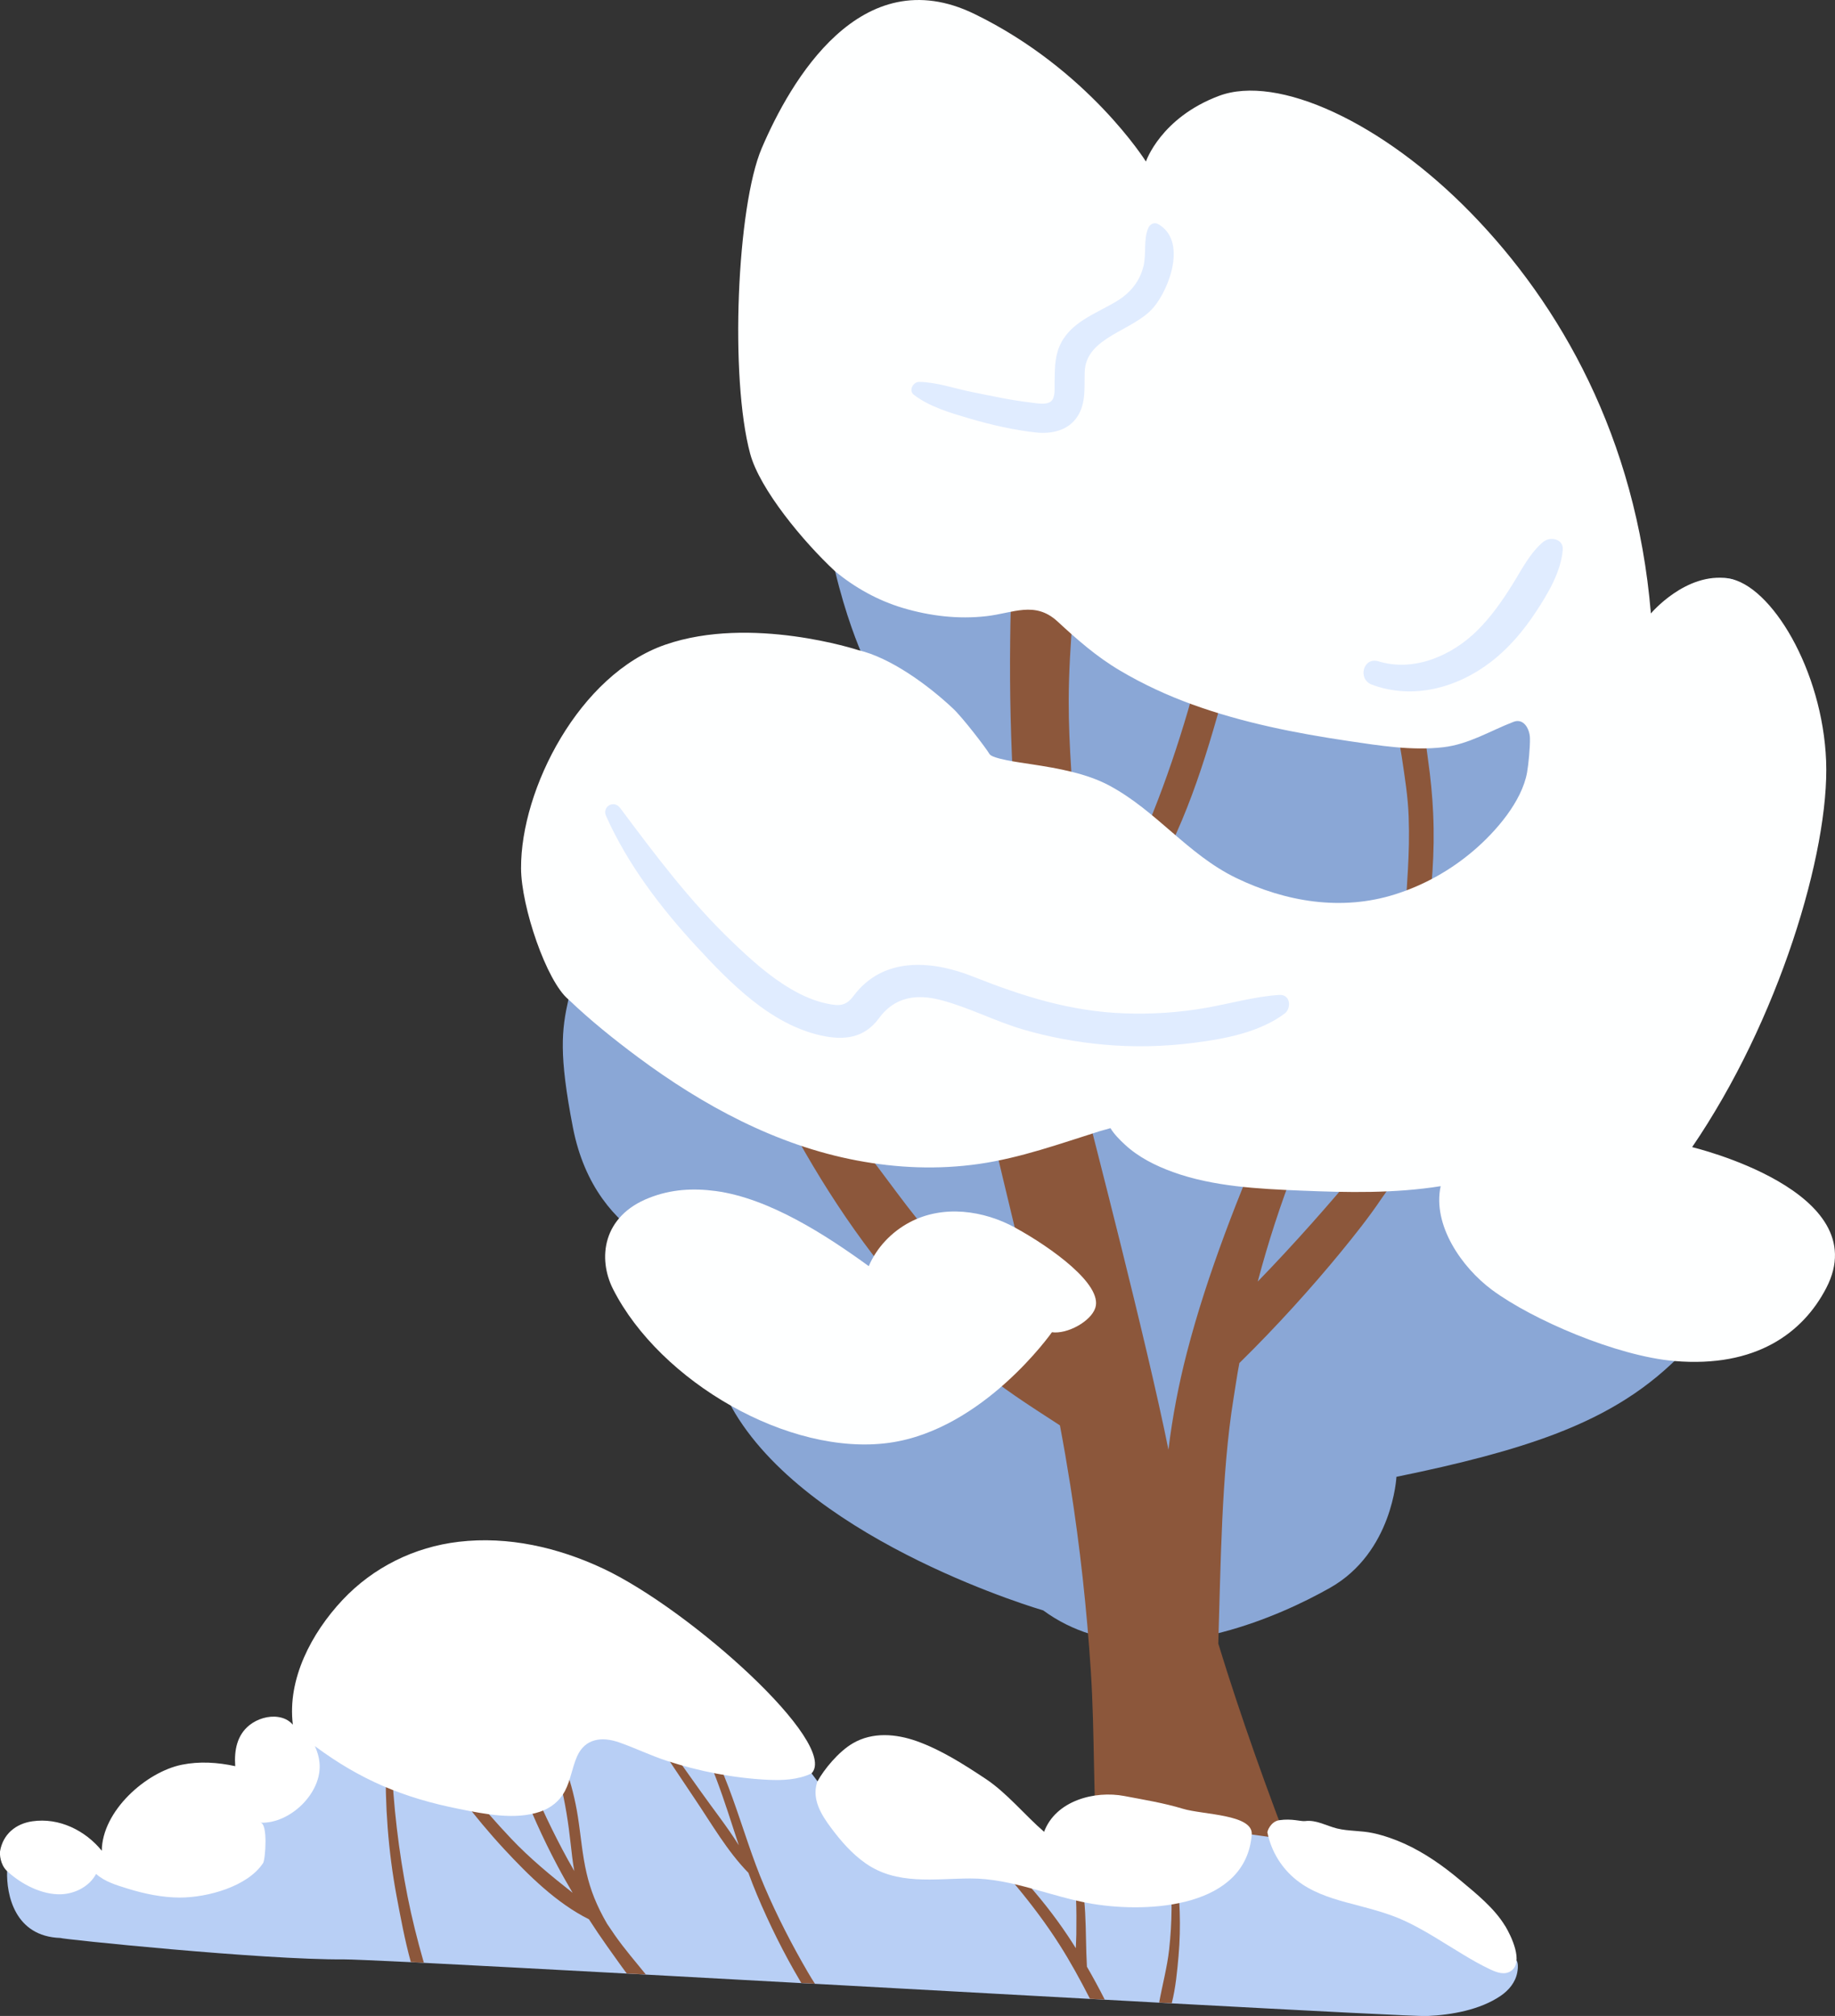 <svg width="81" height="89" viewBox="0 0 81 89" fill="none" xmlns="http://www.w3.org/2000/svg">
<rect x="0" y="0" width="81" height="89" fill="#333333" stroke="none"/>
<g clip-path="url(#clip0_152_11036)">
<path d="M74.689 50.643C74.689 50.643 77.108 56.761 74.359 59.641C72.809 61.263 71.037 62.398 68.621 63.319C66.747 64.031 64.487 64.617 61.641 65.199C61.641 65.199 61.481 68.534 58.706 70.102C56.378 71.419 51.892 73.32 48.116 72.137C47.393 71.912 46.699 71.572 46.048 71.096C46.048 71.096 35.941 68.167 32.449 62.392C31.078 60.125 30.842 55.663 30.842 55.663C30.842 55.663 26.306 55.038 25.288 49.769C24.663 46.542 24.792 45.468 25.092 44.123C25.282 43.271 25.541 42.31 25.721 40.625C26.187 36.277 26.005 30.535 29.791 29.222C33.577 27.907 38.312 29.462 38.312 29.462C38.312 29.462 36.598 26.141 36.2 20.954C35.803 15.768 36.064 9.212 36.225 6.307C36.385 3.4 37.71 -0.529 42.737 1.918C47.763 4.366 50.304 8.433 50.304 8.433C50.304 8.433 50.951 6.501 53.531 5.533C56.109 4.567 60.741 6.689 64.66 10.713C68.579 14.738 72.55 21.808 73.201 29.593C73.201 29.593 74.417 25.244 76.301 25.534C78.184 25.823 78.831 30.548 78.988 34.557C79.143 38.566 78.502 45.093 74.692 50.641L74.689 50.643Z" fill="#8AA7D6"/>
<path d="M62.015 49.331C61.171 49.764 60.581 50.833 59.999 51.556C59.328 52.389 58.627 53.193 57.917 53.993C57.137 54.87 56.338 55.733 55.519 56.578C55.976 54.853 56.527 53.153 57.176 51.488C57.198 51.431 57.208 51.379 57.21 51.329C57.328 51.044 57.322 50.699 57.327 50.404C57.331 49.947 57.009 49.496 56.492 49.627C56.381 49.656 56.291 49.723 56.228 49.808C55.648 50.391 55.372 51.151 55.068 51.899C54.717 52.767 54.375 53.638 54.05 54.516C53.418 56.224 52.847 57.953 52.391 59.715C52.027 61.124 51.752 62.556 51.577 64C50.631 59.277 48.083 49.494 48.069 49.402C48.022 49.096 43.592 49.141 43.657 49.419C44.287 52.148 45.94 58.942 45.941 58.946C45.454 58.666 42.315 55.796 41.276 54.726C40.276 53.696 38.913 51.668 37.996 50.566C37.496 49.964 36.983 49.37 36.485 48.765C36.053 48.238 35.674 47.639 35.201 47.14C35.24 47.006 35.197 46.846 35.062 46.766C34.679 46.539 34.073 46.622 33.752 46.91C33.713 46.945 33.694 46.987 33.688 47.029C33.628 47.1 33.602 47.201 33.654 47.308C35.234 50.556 37.058 53.65 39.367 56.452C40.504 57.831 41.742 59.133 43.094 60.311C44.166 61.245 45.366 62.005 46.787 62.928C46.954 63.812 47.107 64.698 47.247 65.584C47.674 68.301 47.973 71.037 48.151 73.779C48.332 76.574 48.242 79.381 48.468 82.171C48.51 82.694 56.863 83.316 56.931 82.814C57.129 82.705 57.267 82.497 57.173 82.256C55.936 79.047 54.78 75.832 53.777 72.563C53.884 69.184 53.915 65.035 54.449 61.748C54.529 61.26 54.612 60.662 54.708 60.177C56.378 58.536 57.907 56.832 59.155 55.314C59.795 54.534 60.429 53.738 60.991 52.902C61.466 52.195 62.352 51.22 62.31 50.335C62.31 50.326 62.307 50.318 62.306 50.31C62.403 50.113 62.475 49.91 62.51 49.705C62.557 49.422 62.291 49.19 62.015 49.331Z" fill="#8C573B"/>
<path d="M44.826 54.206C43.416 53.43 41.622 53.18 40.154 53.962C39.344 54.391 38.696 55.085 38.348 55.898C36.468 54.529 33.95 52.899 31.593 52.582C30.585 52.448 29.625 52.504 28.67 52.878C26.582 53.686 26.378 55.572 27.065 56.92C29.14 61 34.835 64.309 39.253 63.697C43.412 63.122 46.434 58.816 46.434 58.816C47.111 58.91 48.155 58.338 48.349 57.74C48.685 56.71 46.404 55.075 44.825 54.207L44.826 54.206Z" fill="#FEFFFF"/>
<path d="M54.41 27.229C54.38 27.037 54.128 27.051 54.034 27.175C53.122 28.364 52.866 29.93 52.449 31.339C51.998 32.872 51.489 34.39 50.896 35.874C50.31 37.343 49.587 38.731 48.775 40.09C47.991 41.403 47.278 42.676 46.882 44.156C46.795 44.48 47.26 44.691 47.437 44.393C48.231 43.061 49.152 41.8 49.972 40.482C50.819 39.12 51.545 37.703 52.167 36.227C52.788 34.751 53.273 33.225 53.712 31.689C54.119 30.253 54.647 28.728 54.409 27.23L54.41 27.229Z" fill="#8C573B"/>
<path d="M63.263 35.916C63.226 35.12 63.149 34.33 63.036 33.542C62.935 32.833 62.909 32.001 62.29 31.538C62.177 31.455 62.001 31.523 61.934 31.631C61.596 32.18 61.79 32.827 61.878 33.425C62.007 34.297 62.151 35.175 62.181 36.058C62.241 37.776 62.093 38.926 62.012 40.788C61.998 41.117 62.91 41.37 62.958 41.028C63.2 39.326 63.344 37.635 63.262 35.918L63.263 35.916Z" fill="#8C573B"/>
<path d="M47.175 30.912C47.179 29.675 47.257 28.451 47.353 27.221C47.37 26.996 47.399 26.756 47.432 26.509C46.549 26.024 45.61 25.676 44.683 25.306C44.623 26.332 44.602 27.338 44.591 28.266C44.563 30.526 44.621 32.785 44.748 35.039C44.785 35.669 44.828 36.296 44.879 36.923C45.752 37.02 46.627 37.043 47.5 37.049C47.369 35.005 47.168 32.97 47.175 30.912Z" fill="#8C573B"/>
<path d="M80.608 33.595C80.452 29.586 78.181 25.825 76.299 25.536C74.414 25.246 72.873 27.083 72.873 27.083C72.222 19.298 68.858 13.437 64.939 9.411C61.02 5.387 56.388 3.267 53.81 4.232C51.23 5.2 50.583 7.132 50.583 7.132C50.583 7.132 48.042 3.065 43.016 0.617C37.989 -1.83 34.883 3.598 33.625 6.541C32.528 9.108 32.206 16.678 33.115 20.036C33.541 21.603 35.455 23.913 36.861 25.22C37.746 25.952 38.764 26.515 39.859 26.842C41.05 27.195 42.3 27.346 43.541 27.203C44.724 27.07 45.681 26.517 46.679 27.435C47.559 28.247 48.401 28.991 49.442 29.606C50.455 30.207 51.528 30.702 52.637 31.104C54.86 31.91 57.199 32.37 59.538 32.717C60.907 32.919 62.31 33.149 63.701 32.99C64.836 32.86 65.769 32.269 66.809 31.868C67.26 31.693 67.522 32.184 67.534 32.58C67.545 33.005 67.466 33.769 67.408 34.099C67.176 35.401 66.012 36.727 65.059 37.543C64.045 38.412 62.87 39.074 61.588 39.481C59.222 40.233 56.745 39.816 54.557 38.756C52.429 37.723 51.05 35.799 48.971 34.683C47.959 34.14 46.703 33.92 45.559 33.745C44.948 33.652 43.802 33.5 43.678 33.289C43.52 33.02 42.502 31.687 42.064 31.276C40.943 30.223 39.299 29.033 37.888 28.702C37.888 28.702 33.153 27.148 29.367 28.462C25.578 29.772 22.984 34.829 23 38.334C23.007 40.028 24.121 43.32 25.091 44.123C26.051 45.04 27.085 45.873 28.155 46.669C31.023 48.801 34.252 50.556 37.813 51.231C39.599 51.57 41.408 51.645 43.212 51.386C45.049 51.122 46.792 50.492 48.55 49.938C48.595 49.923 48.838 49.86 49.017 49.806C49.179 50.074 49.435 50.329 49.651 50.529C50.255 51.09 50.997 51.46 51.771 51.742C53.551 52.388 55.552 52.486 57.432 52.564C59.489 52.649 61.554 52.692 63.593 52.367C63.225 54.083 64.52 55.953 65.859 56.946C67.645 58.27 71.379 59.873 73.914 60.087C77.512 60.391 79.587 58.845 80.615 56.862C82.838 52.577 74.689 50.643 74.689 50.643C78.499 45.095 80.763 37.605 80.608 33.595Z" fill="#FEFFFF"/>
<path d="M56.472 43.924C55.385 43.995 54.309 44.305 53.237 44.494C52.048 44.704 50.841 44.782 49.635 44.738C47.255 44.654 45.139 43.983 42.952 43.115C41.113 42.384 38.97 42.234 37.678 43.966C37.346 44.412 37.061 44.423 36.516 44.311C35.946 44.192 35.415 43.957 34.918 43.665C33.972 43.112 33.15 42.37 32.364 41.618C30.469 39.815 28.929 37.751 27.373 35.669C27.097 35.3 26.566 35.609 26.753 36.026C27.706 38.157 29.155 40.064 30.741 41.782C32.226 43.389 34.007 45.222 36.247 45.716C37.268 45.941 38.157 45.83 38.796 44.956C39.483 44.016 40.443 43.862 41.558 44.158C42.795 44.486 43.94 45.094 45.171 45.453C46.326 45.79 47.516 46.008 48.717 46.118C50.062 46.24 51.414 46.207 52.753 46.032C54.098 45.858 55.592 45.573 56.699 44.753C57.019 44.516 56.967 43.893 56.472 43.925V43.924Z" fill="#E0ECFF"/>
<path d="M68.132 23.914C67.532 24.405 67.147 25.191 66.743 25.835C66.297 26.547 65.811 27.239 65.211 27.834C64.093 28.943 62.423 29.677 60.847 29.197C60.17 28.991 59.915 29.989 60.559 30.227C62.377 30.901 64.326 30.367 65.814 29.22C66.609 28.607 67.25 27.845 67.798 27.013C68.328 26.21 68.91 25.233 68.983 24.261C69.017 23.798 68.436 23.67 68.135 23.915L68.132 23.914Z" fill="#E0ECFF"/>
<path d="M51.132 9.897C50.945 9.79 50.754 9.9 50.682 10.076C50.468 10.604 50.609 11.198 50.475 11.75C50.309 12.431 49.888 12.94 49.286 13.302C48.353 13.864 47.211 14.227 46.761 15.304C46.546 15.82 46.562 16.369 46.552 16.916C46.547 17.141 46.591 17.546 46.398 17.715C46.196 17.892 45.765 17.802 45.525 17.774C44.64 17.676 43.769 17.479 42.897 17.306C42.138 17.154 41.347 16.87 40.573 16.861C40.306 16.858 40.099 17.242 40.336 17.426C41.033 17.968 42.017 18.249 42.86 18.495C43.785 18.763 44.772 18.99 45.733 19.093C46.433 19.166 47.16 19.005 47.562 18.384C47.946 17.791 47.859 17.082 47.881 16.416C47.933 14.862 50.032 14.621 50.919 13.572C51.638 12.722 52.397 10.62 51.129 9.897H51.132Z" fill="#E0ECFF"/>
</g>
<g clip-path="url(#clip1_152_11036)">
<path d="M66.816 86.429C65.79 83.846 63.076 82.412 60.484 81.795C58.766 81.385 57 81.245 55.255 80.99C55.148 80.975 55.039 80.957 54.932 80.941C54.028 80.801 53.128 80.625 52.251 80.359C51.396 80.1 50.565 79.742 49.682 79.573C48.371 79.323 46.682 79.658 46.17 81.035C45.313 80.295 44.408 79.606 43.463 78.982C42.512 78.352 41.511 77.709 40.429 77.323C39.512 76.998 38.481 76.911 37.613 77.417C36.978 77.785 36.49 78.42 36.464 79.152C36.34 78.983 36.213 78.816 36.089 78.645C36.002 78.53 35.914 78.413 35.827 78.296C33.315 74.937 30.6 71.569 26.726 69.753C24.759 68.829 22.55 68.321 20.373 68.578C18.406 68.809 16.595 69.707 15.238 71.152C13.87 72.612 13.026 74.599 13.277 76.609C13.106 76.414 12.88 76.307 12.635 76.271C12.199 76.203 11.708 76.355 11.363 76.629C10.806 77.075 10.684 77.751 10.733 78.442C9.958 78.272 9.151 78.22 8.373 78.379C6.8 78.7 4.86 80.414 4.843 82.175C4.112 81.274 2.954 80.703 1.777 80.875C1.04 80.982 0.483 81.446 0.353 82.193C0.331 82.305 0.318 82.446 0.314 82.606C0.28 83.648 0.647 85.493 2.668 85.558C2.668 85.604 11.608 86.532 15.183 86.504C15.453 86.503 16.508 86.548 18.136 86.627C18.321 86.636 18.514 86.648 18.713 86.656C20.954 86.769 24.09 86.937 27.667 87.13C27.946 87.145 28.226 87.161 28.51 87.175C30.684 87.293 33.004 87.421 35.373 87.551C35.573 87.561 35.776 87.572 35.979 87.582C40.065 87.806 44.273 88.038 48.115 88.249C48.334 88.259 48.552 88.272 48.768 88.283C49.587 88.328 50.389 88.371 51.169 88.415C51.356 88.424 51.54 88.435 51.724 88.445C57.966 88.782 62.598 89.022 62.995 89.004C64.073 88.957 65.329 88.733 66.237 88.116C66.599 87.87 66.893 87.52 66.974 87.082C67.024 86.815 67.027 86.525 66.819 86.434L66.816 86.429Z" fill="#B8CFF5"/>
<path d="M28.509 87.171C28.225 87.156 27.945 87.14 27.666 87.126C27.366 86.726 27.082 86.315 26.803 85.927C26.524 85.535 26.256 85.136 25.997 84.733C24.564 84.019 23.324 82.787 22.257 81.638C20.935 80.215 19.786 78.639 18.641 77.07C18.518 76.9 18.801 76.68 18.929 76.845C20.09 78.323 21.262 79.797 22.553 81.162C23.4 82.058 24.33 82.817 25.277 83.565C25.045 83.171 24.818 82.773 24.605 82.369C23.303 79.917 22.336 77.306 21.706 74.596C21.663 74.414 21.932 74.339 21.985 74.52C22.724 77.153 23.751 79.703 25.065 82.099C25.158 82.268 25.255 82.435 25.351 82.603C25.277 82.193 25.232 81.784 25.192 81.414C24.99 79.567 24.642 77.855 23.813 76.179C23.736 76.024 23.958 75.888 24.046 76.041C24.782 77.34 25.28 78.726 25.509 80.209C25.641 81.044 25.702 81.892 25.897 82.716C26.065 83.438 26.329 84.123 26.799 84.934C26.912 85.103 27.025 85.27 27.141 85.437C27.559 86.035 28.045 86.598 28.512 87.174L28.509 87.171Z" fill="#8C573B"/>
<path d="M35.977 87.578C35.775 87.568 35.573 87.556 35.372 87.546C35.35 87.51 35.33 87.476 35.309 87.439C34.59 86.223 33.963 84.953 33.413 83.648C33.279 83.33 33.155 83.008 33.035 82.681C32.108 81.737 31.41 80.514 30.671 79.42C29.866 78.226 29.073 77.022 28.273 75.825C28.174 75.677 28.407 75.546 28.506 75.686C29.314 76.822 30.128 77.953 30.933 79.092C31.481 79.866 32.097 80.644 32.612 81.464C31.967 79.514 31.394 77.52 30.288 75.8C30.208 75.676 30.397 75.575 30.481 75.686C32.157 77.915 32.662 80.769 33.748 83.297C34.305 84.597 34.952 85.854 35.662 87.074C35.76 87.244 35.864 87.411 35.972 87.578H35.977Z" fill="#8C573B"/>
<path d="M48.766 88.279C48.551 88.267 48.332 88.254 48.114 88.244C47.695 87.428 47.257 86.62 46.762 85.846C45.615 84.041 44.191 82.443 42.75 80.875C42.648 80.764 42.802 80.609 42.913 80.71C44.49 82.136 45.954 83.688 47.139 85.467C47.26 85.646 47.374 85.828 47.488 86.01C47.495 85.801 47.508 85.597 47.511 85.403C47.521 84.311 47.531 83.229 47.304 82.156C47.277 82.032 47.45 81.983 47.491 82.105C48.024 83.623 47.886 85.24 47.979 86.827C48.255 87.304 48.518 87.789 48.766 88.28V88.279Z" fill="#8C573B"/>
<path d="M18.712 86.652C18.514 86.643 18.319 86.632 18.135 86.623C17.866 85.648 17.682 84.641 17.506 83.71C17.134 81.712 16.988 79.696 17.032 77.661C17.035 77.501 17.272 77.502 17.278 77.661C17.358 79.693 17.595 81.726 17.989 83.72C18.181 84.683 18.418 85.633 18.688 86.574C18.695 86.6 18.702 86.624 18.712 86.65V86.652Z" fill="#8C573B"/>
<path d="M52.023 86.353C51.963 87.018 51.898 87.753 51.723 88.439C51.539 88.429 51.354 88.418 51.167 88.409C51.309 87.632 51.52 86.853 51.607 86.076C51.741 84.878 51.747 83.675 51.646 82.475C51.63 82.297 51.893 82.305 51.914 82.475C52.084 83.759 52.137 85.061 52.023 86.353Z" fill="#8C573B"/>
<path d="M26.603 69.241C24.636 68.318 22.427 67.809 20.25 68.067C18.283 68.298 16.472 69.195 15.115 70.64C13.747 72.101 12.676 74.133 12.927 76.141C12.756 75.946 12.53 75.839 12.284 75.803C11.849 75.735 11.358 75.887 11.013 76.161C10.456 76.606 10.334 77.283 10.383 77.973C9.608 77.804 8.801 77.752 8.022 77.911C6.45 78.232 4.51 79.946 4.493 81.707C3.762 80.806 2.604 80.235 1.427 80.407C0.69 80.514 0.133 80.978 0.003 81.725C-0.019 81.837 0.003 82.317 0.31 82.603C0.931 83.18 1.857 83.665 2.712 83.628C3.328 83.6 3.949 83.279 4.242 82.73C4.629 83.079 5.146 83.226 5.632 83.378C6.366 83.607 7.164 83.772 7.935 83.774C9.158 83.775 10.933 83.287 11.613 82.251C11.716 82.094 11.836 80.485 11.49 80.469C12.803 80.528 14.233 79.15 14.104 77.82C14.08 77.562 14.004 77.317 13.899 77.088C15.882 78.559 17.758 79.364 20.287 79.866C21.406 80.089 22.734 80.361 23.844 79.982C24.312 79.822 24.705 79.515 24.938 79.069C25.189 78.588 25.255 78.037 25.472 77.544C25.823 76.748 26.563 76.658 27.322 76.921C28.032 77.168 28.71 77.501 29.428 77.735C30.868 78.206 32.378 78.499 33.89 78.575C34.543 78.608 35.226 78.576 35.823 78.293C37.057 76.985 30.477 71.056 26.603 69.24V69.241Z" fill="white"/>
<path d="M52.22 79.855C51.364 79.596 50.515 79.46 49.63 79.291C48.319 79.041 46.601 79.495 46.088 80.871C45.231 80.131 44.444 79.151 43.499 78.527C42.548 77.897 41.546 77.254 40.465 76.868C39.548 76.543 38.517 76.456 37.649 76.962C37.014 77.33 36.369 78.122 36.085 78.644C36.076 78.667 36.069 78.689 36.06 78.713C35.836 79.457 36.263 80.132 36.69 80.704C37.126 81.287 37.609 81.843 38.207 82.261C39.59 83.232 41.242 82.938 42.82 82.931C44.681 82.922 46.407 83.75 48.224 84.051C50.758 84.471 55.004 84.201 55.254 80.989C55.317 80.093 53.097 80.121 52.22 79.855Z" fill="white"/>
<path d="M66.437 85.025C65.954 84.23 65.159 83.597 64.458 83.009C63.699 82.372 62.882 81.795 61.98 81.389C61.537 81.19 61.075 81.03 60.601 80.927C60.08 80.814 59.537 80.849 59.023 80.725C58.556 80.612 58.107 80.333 57.612 80.397C57.419 80.421 57.041 80.277 56.471 80.358C56.096 80.411 55.919 80.855 55.948 80.92C55.948 80.921 55.949 80.924 55.951 80.925C56.122 81.746 56.576 82.48 57.229 83.001C57.866 83.508 58.639 83.771 59.41 83.982C60.314 84.229 61.221 84.428 62.074 84.834C62.954 85.253 63.765 85.799 64.6 86.299C64.99 86.534 65.385 86.76 65.797 86.953C66.077 87.083 66.424 87.21 66.706 87.01C67.266 86.613 66.701 85.457 66.439 85.023L66.437 85.025Z" fill="white"/>
</g>
<defs>
<clipPath id="clip0_152_11036">
<rect width="58" height="83" fill="white" transform="translate(23)"/>
</clipPath>
<clipPath id="clip1_152_11036">
<rect width="67" height="21" fill="white" transform="translate(0 68)"/>
</clipPath>
</defs>
</svg>
